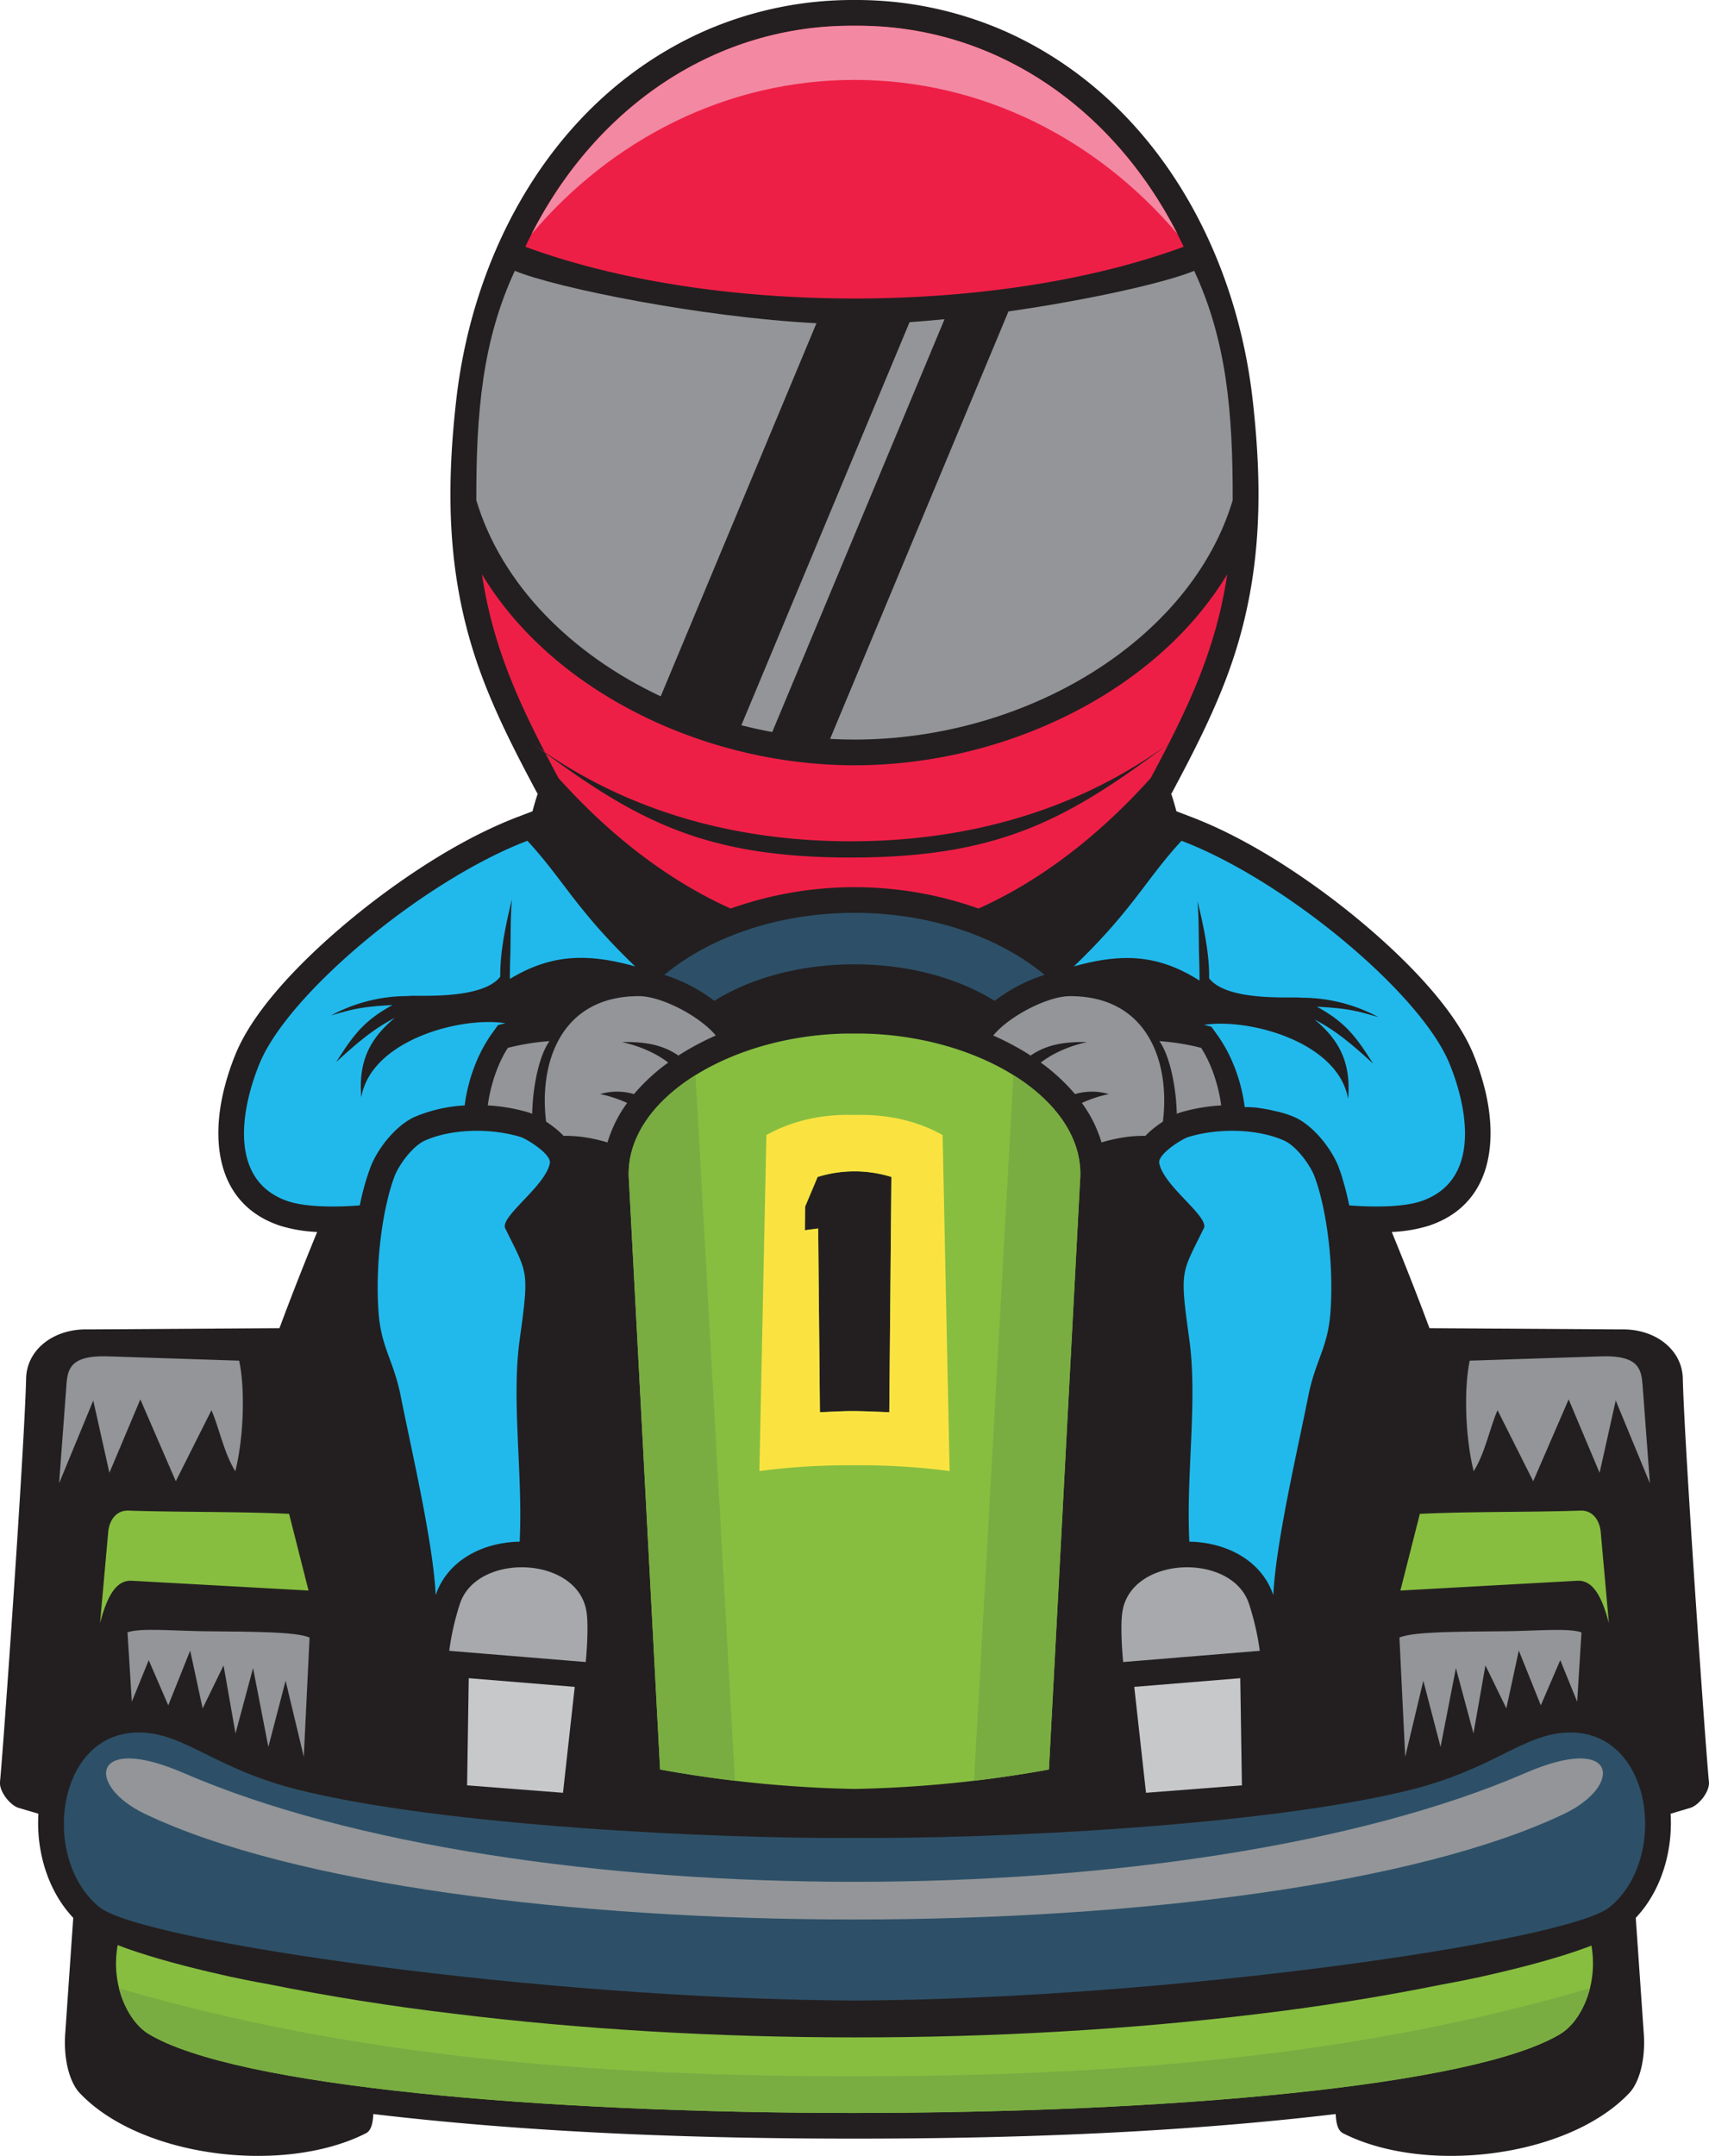 <svg xmlns="http://www.w3.org/2000/svg" viewBox="0 0 936.13 1180.61"><defs><style>.cls-1{fill:#231f20;}.cls-1,.cls-10,.cls-11,.cls-2,.cls-3,.cls-4,.cls-5,.cls-6,.cls-7,.cls-8,.cls-9{fill-rule:evenodd;}.cls-2{fill:#ee1f46;}.cls-3{fill:#2d5068;}.cls-4{fill:#939598;}.cls-5{fill:#21b9ec;}.cls-6{fill:#a7a9ac;}.cls-7{fill:#c7c8ca;}.cls-8{fill:#87be40;}.cls-9{fill:#fae341;}.cls-10{fill:#79ad42;}.cls-11{fill:#f388a2;}</style></defs><title>Zasób 2</title><g id="Warstwa_2" data-name="Warstwa 2"><g id="Pose_02" data-name="Pose 02"><path class="cls-1" d="M468.06,0a202.27,202.27,0,0,1,82.69,17.21c80.12,35.8,126,117.37,135.46,202.13,5.94,52.88,4.64,101-14.17,151.22-8.25,22-19.07,42.92-30.13,63.63l-.39.43c1.1,3.16,2,6.4,2.87,9.64l7.87,3c25.42,9.68,50.66,25.19,72.54,41.24,27.69,20.31,69,56.34,82.23,88.68a139.71,139.71,0,0,1,6.39,19.53c7.42,30.22,2.79,63.21-30.57,74.45a80.47,80.47,0,0,1-20.49,3.49c6.94,16.86,13.87,34.43,20.66,52.68l105.19.67c18.24-.4,33.19,10.87,33.57,26.85.89,37.62,12.63,204.76,14.31,220.83.57,5.38-5.58,12.93-10.11,14.29l-10.89,3.25c1.3,20.78-5.3,42.49-19.08,57l4.39,63.36c1.11,16.14-3.3,27.64-7.75,32.39-33.25,35.45-111.68,45.12-156.92,22.26-2.92-1.47-3.88-5.53-4.07-10.56q-11.43,1.36-22.81,2.54c-79.47,8.27-160.91,10.93-240.79,10.93s-161.31-2.66-240.78-10.93q-11.37-1.18-22.81-2.54c-.19,5-1.15,9.09-4.07,10.56-45.24,22.86-123.67,13.19-156.92-22.26-4.45-4.75-8.86-16.25-7.75-32.39l4.39-63.36c-13.78-14.53-20.38-36.24-19.08-57L10.15,990C5.62,988.61-.53,981.06,0,975.68c1.68-16.07,13.42-183.21,14.31-220.83.37-16,15.33-27.25,33.56-26.85l105.2-.67c6.79-18.25,13.72-35.82,20.66-52.68a80.47,80.47,0,0,1-20.49-3.49c-33.36-11.24-38-44.23-30.57-74.45a139.71,139.71,0,0,1,6.39-19.53c13.2-32.34,54.54-68.37,82.23-88.68,21.88-16.05,47.12-31.56,72.54-41.24l7.87-3c.84-3.24,1.77-6.48,2.87-9.64l-.39-.43c-11.06-20.71-21.88-41.6-30.13-63.63-18.81-50.24-20.11-98.34-14.17-151.22C259.43,134.58,305.26,53,385.38,17.21A202.26,202.26,0,0,1,468.06,0Z"/><path class="cls-2" d="M536,497.53c31-13.9,63.36-37,94.34-71.48,20.32-38,35.66-69.89,41.9-111.57-16.3,26.95-39.75,49-67,65.92-40.67,25.14-89.32,38.68-137.09,38.68S371.65,405.54,331,380.4c-27.29-16.87-50.74-39-67-65.92,6.24,41.68,21.58,73.55,41.9,111.57,31,34.5,63.34,57.58,94.34,71.48a202.79,202.79,0,0,1,135.77,0ZM648.37,135.14c-35-74.38-102.35-121.77-180.31-121-77.95-.72-145.27,46.67-180.3,121,55.76,20.46,121.59,28.33,180.3,28.33s124.56-7.88,180.31-28.33ZM466,460.7c59.78,0,121.36-14.65,175.07-54.1-55.5,41.54-92.63,63-175.07,63s-119.57-21.51-175.07-63C344.6,446.05,406.18,460.7,466,460.7Z"/><path class="cls-3" d="M468.06,528.07c29.93,0,57,7.65,76.76,20a90.88,90.88,0,0,1,27.39-14.24c-25.18-20.78-62.5-33.94-104.15-33.94s-79,13.16-104.14,33.94a91.11,91.11,0,0,1,27.39,14.24C411,535.72,438.14,528.07,468.06,528.07Z"/><path class="cls-4" d="M468.06,405c93.94,0,184.11-54.2,207.17-131.06.11-48.4-3.42-87.56-21.09-125.63-15.27,6.34-56.87,15.8-101.74,22.23L454.69,404.63c4.44.24,8.91.37,13.37.37Zm49.32-230.19L423,400.87q-8.55-1.58-16.91-3.71l92.14-220.74c6.28-.43,12.68-1,19.13-1.61ZM447.23,177C384.18,173.77,304.5,157.65,282,148.31c-17.68,38.07-21.2,77.23-21.09,125.63,13.9,46.35,52.21,84.44,101,107.39Z"/><path class="cls-5" d="M659.37,672.67c-12.34,25.3-13.25,22.05-7.89,61,4.61,33.43-1.87,74.05,0,110.57,19.85.32,39.4,9.92,46,29.23C698.77,845,711,793,716.63,764.5c3.86-19.47,10.79-26.58,12.15-46,2-28.73-2.76-58.45-8.76-74.33-2.24-5.91-9.68-16.53-16.83-19.67-14.15-6.22-35.16-7-52.15-1.9C647.76,623.53,634,632,635,637c2.5,12.75,27.56,29.25,24.42,35.7Zm-382.61,0c12.34,25.3,13.25,22.05,7.89,61-4.61,33.43,1.87,74.05,0,110.57-19.85.32-39.4,9.92-46,29.23C237.36,845,225.14,793,219.5,764.5c-3.86-19.47-10.79-26.58-12.15-46-2-28.73,2.76-58.45,8.76-74.33,2.24-5.91,9.68-16.53,16.83-19.67,14.15-6.22,35.16-7,52.15-1.9,3.28,1,17.07,9.42,16.09,14.41-2.5,12.75-27.56,29.25-24.42,35.7Zm71.17-143.44c-32.33-31-39.34-47.52-59.05-68.81C232.54,481.88,158,543.69,142.13,582.51c-11,27-16.14,64.59,15.64,75.3,8.51,2.87,23.17,3.52,39.31,2.27a137.43,137.43,0,0,1,5.86-20.93c3.91-10.34,14.13-23.1,24.34-27.59a81.62,81.62,0,0,1,27.26-6.21c1.85-14.71,7.4-29.07,15.26-39.85l3-4.17,4-1c-24.51-3.86-73.51,9.33-78.89,40.51-1.82-20.68,5.57-32.78,18.38-43.48-9.54,5.08-17.2,10.46-32.07,24.17,9.69-15.38,15.5-22.74,30.78-31.17-16.28.93-21.13,2-33.69,5.73a88.36,88.36,0,0,1,42.25-10.63c2.82-.81,40.21,2.6,50.47-10.62-.2-12.8,2.77-27.73,6.39-42.33-.94,10.75-.58,21.35-.93,31.89-.13,3.87-.2,7.75-.2,11.68,21.56-13,41-14.62,68.57-6.87Zm240.27,0c32.33-31,39.34-47.52,59-68.81C703.59,481.88,778.15,543.69,794,582.51c11,27,16.14,64.59-15.64,75.3-8.51,2.87-23.17,3.52-39.31,2.27l-.07-.35v-.06l-.21-1h0l-.08-.35-.14-.66v0l-.08-.34-.08-.35-.13-.59-.14-.61-.11-.49-.17-.72-.13-.53-.19-.77-.1-.4-.21-.86-.09-.34-.21-.81-.12-.45-.24-.88-.07-.23c-.08-.3-.17-.6-.25-.9l-.09-.31-.27-.92-.05-.18c-.1-.35-.21-.69-.31-1l0-.16-.31-1,0-.06v0h0c-.11-.35-.23-.7-.34-1l0-.11c-.24-.74-.49-1.46-.74-2.18h0l-.39-1.06,0-.07-.39-1.05c-3.91-10.34-14.13-23.1-24.34-27.59l-.84-.36,0,0-.81-.33-.08,0-.79-.31-.07,0c-.58-.22-1.15-.44-1.74-.64l-.05,0-.82-.29-.09,0-.78-.26-.16,0-.8-.25-.06,0-.85-.26-.14,0-.78-.22-.16,0-.77-.21-.14,0-.77-.2-.17,0-.77-.19-.25-.06-.74-.17-.23-.06-.7-.15-.22-.05-.71-.15-.26,0-.72-.14-.25-.05-.7-.13-.34-.06-.67-.12-.3-.05-.65-.1-.34-.06-.59-.09-.43-.06-.53-.07-.48-.07-.64-.08-.34,0-.59-.07-.43,0-.5,0-.63-.07-.29,0-.65-.06-.35,0-.67,0h0l-.45,0-.45,0-.45,0c-1.85-14.71-7.4-29.07-15.26-39.85l-3-4.17-4-1c24.5-3.86,73.51,9.33,78.89,40.51,1.82-20.68-5.57-32.78-18.38-43.48,9.54,5.08,17.2,10.46,32.07,24.17-9.69-15.38-15.5-22.74-30.78-31.17,16.28.93,21.13,2,33.69,5.73a88.36,88.36,0,0,0-42.25-10.63c-2.82-.81-40.21,2.6-50.47-10.62.2-12.8-2.77-27.73-6.39-42.33.94,10.75.58,21.35.93,31.89.13,3.87.2,7.75.2,11.68C635.21,523.15,615.73,521.48,588.2,529.23Z"/><path class="cls-6" d="M690.07,904a146.64,146.64,0,0,0-6-26c-9.55-28-64.58-26-69.26,4.64-1,6.29-.46,18.41.42,27.51L690.07,904Zm-444,0A146.64,146.64,0,0,1,252,878c9.54-28,64.58-26,69.26,4.64,1,6.29.46,18.41-.42,27.51Z"/><path class="cls-7" d="M679.37,919l-58.06,4.75,6.43,58,52.53-4.07-.9-58.67Zm-422.61,0,58.06,4.75-6.43,58-52.53-4.07Z"/><path class="cls-4" d="M36.37,758.74l-4,53.52,18.72-45.34,8.84,39.6,16.94-40.21,19.42,44.82,19.54-38.89c4.09,9.18,6.73,23.3,13.08,33.46C134,785,134,758.45,131,745.11l-71.91-2.35c-20.72-.68-22.08,7-22.76,16Zm863.39,0,4,53.52-18.72-45.34-8.84,39.6-16.94-40.21-19.42,44.82-19.54-38.89c-4.09,9.18-6.73,23.3-13.08,33.46-5.1-20.66-5.08-47.25-2.16-60.59L877,742.76c20.72-.68,22.08,7,22.76,16ZM866.29,893.87l-2.37,38-9.26-22.75L844,933.85l-12.05-30-6.83,31.66L813.67,912l-6.56,37.25-9.61-35.78-8.41,43.15-9.44-36.23L769.73,962l-3.17-65.24c7.36-3.38,33.81-3.2,58.13-3.48,17.75-.21,34.36-1.85,41.6.62Zm-796.45,0,2.37,38,9.26-22.75,10.7,24.75,12-30,6.83,31.66L122.46,912,129,949.25l9.61-35.78L147,956.62l9.44-36.23L166.4,962l3.17-65.24c-7.36-3.38-33.81-3.2-58.13-3.48C93.69,893,77.07,891.4,69.84,893.87Z"/><path class="cls-4" d="M299.13,614.13c-4-32.24,8.15-68.66,50.87-68.63,12.31,0,33.4,11,42.08,21.56a150.21,150.21,0,0,0-14.66,7.42c-2,1.13-3.91,2.32-5.83,3.57-9.38-6.54-19.9-7.58-30.9-7.41,10.68,2.42,18.9,6.37,25.35,11.22a105.38,105.38,0,0,0-18.76,17.27,33,33,0,0,0-18.53,0A68.47,68.47,0,0,1,343.52,604a70.52,70.52,0,0,0-10.76,21.62A86.73,86.73,0,0,0,321.61,623a72.31,72.31,0,0,0-12.92-1,45.19,45.19,0,0,0-5.95-5.25c-1.07-.8-2.3-1.67-3.61-2.53Zm337.87,0c4-32.24-8.15-68.66-50.87-68.63-12.31,0-33.41,11-42.08,21.56a150.21,150.21,0,0,1,14.66,7.42c2,1.13,3.91,2.32,5.83,3.57,9.38-6.54,19.9-7.58,30.9-7.41-10.68,2.42-18.9,6.37-25.35,11.22a105.38,105.38,0,0,1,18.76,17.27,33,33,0,0,1,18.53,0A68.47,68.47,0,0,0,592.61,604a70.52,70.52,0,0,1,10.76,21.62A86.73,86.73,0,0,1,614.52,623a72.24,72.24,0,0,1,12.92-1,44.56,44.56,0,0,1,5.95-5.25c1.07-.8,2.3-1.67,3.61-2.53Zm-1.87-44a129.3,129.3,0,0,1,22.81,3.69c5.19,8,9.38,19.52,11,31.52a97.84,97.84,0,0,0-22,3.74,21.45,21.45,0,0,0-2.33.85c-.45-16.42-4.27-32.47-9.56-39.8Zm-334.13,0a129.3,129.3,0,0,0-22.81,3.69c-5.19,8-9.38,19.52-11,31.52a97.84,97.84,0,0,1,22,3.74,21.45,21.45,0,0,1,2.33.85C291.89,593.49,295.71,577.44,301,570.11Z"/><path class="cls-8" d="M871.67,1065.14c4,21.94-5.81,41.86-16.72,48.53-94.76,57.88-679,57.88-773.77,0-10.91-6.67-20.74-26.59-16.72-48.53,1.19.47,2.41.93,3.65,1.38l0,0c2.09.76,4.25,1.52,6.47,2.25h0c16.45,5.49,36,10.25,51.67,13.72h0l1.19.26.24,0,3.45.75.08,0,2.32.5,1.14.24.19,0,.93.2.53.11.56.12.86.18.21,0,1,.22.11,0,.91.18.42.09.57.12.72.14.24,0,.94.2H143l.85.17.33.07.55.11.58.12.26,0,.81.16c33.4,6.75,67.53,12.17,101.74,16.23C388.1,1120,548,1120,688,1103c34.21-4.06,68.34-9.48,101.74-16.23l.81-.16.26,0,.58-.12.55-.11.33-.07.85-.17h0l.94-.2.24,0,.72-.14.57-.12.42-.09.9-.18.12,0,1.05-.22.21,0,.86-.18.56-.12.53-.11.93-.2.19,0,1.14-.24,2.32-.5.08,0,3.45-.75.24,0,1.19-.26h0c15.66-3.47,35.21-8.23,51.67-13.72h0c2.22-.73,4.38-1.49,6.46-2.25l.06,0c1.24-.45,2.46-.91,3.65-1.38Zm-740.39,18.45,2.32.5Z"/><path class="cls-3" d="M468.06,1006.46c74.84.64,226.27-6.53,305.35-26.52,45-11.38,60.86-30.35,85.28-31.18,46.63-1.58,55.71,69,23,95.61-23.19,18.84-242.21,50.36-413.62,51.16-171.4-.8-390.42-32.32-413.61-51.16-32.72-26.57-23.64-97.19,23-95.61,24.42.83,40.28,19.8,85.28,31.18C241.8,999.93,393.22,1007.1,468.06,1006.46Z"/><path class="cls-4" d="M835.6,970.9c50.83-22,53.55,6.92,21.18,22.38-161.56,77.14-615.87,77.14-777.43,0C47,977.82,49.7,948.9,100.53,970.9,284.12,1050.37,652,1050.37,835.6,970.9Z"/><path class="cls-8" d="M468.06,566c1.66,0,3.32,0,5,0,64.77,1.35,121.89,37.24,118.59,80.34L574.57,969a664.51,664.51,0,0,1-106.51,10.64A664.5,664.5,0,0,1,361.56,969L344.5,646.33c-3.3-43.1,53.82-79,118.59-80.34,1.66,0,3.31,0,5,0ZM169,871l-10.65-42c-28.53-1.34-59.5-.83-88-1.78-6.77-.22-10.51,5.44-11.07,11.69l-4.49,50c3.88-14.85,8.83-23.75,17.39-23.27L169,871Zm598.09,0,10.65-42c28.53-1.34,59.5-.83,88-1.78,6.77-.22,10.5,5.44,11.07,11.69l4.49,50c-3.88-14.85-8.83-23.75-17.39-23.27L767.11,871ZM488.27,644.51a68.24,68.24,0,0,0-40.41,0L441,660.79l-.12,12.89,7.29-.95.95,100.6c5.5-.16,12.23-.67,19-.61s13.5.45,19,.61Z"/><path class="cls-9" d="M468.06,610.57c17.19-.56,34.07,3,48.27,11l3.84,184a372.72,372.72,0,0,0-52.11-3.16,372.58,372.58,0,0,0-52.1,3.16l3.84-184c14.2-8,31.08-11.6,48.26-11Zm20.21,33.94a68.24,68.24,0,0,0-40.41,0L441,660.79l-.12,12.89,7.29-.95.95,100.6c5.5-.16,12.23-.67,19-.61s13.5.45,19,.61Z"/><path class="cls-10" d="M402.59,975.17c-13.57-1.6-27.22-3.64-41-6.16L344.5,646.33c-1.72-22.42,12.92-42.88,36.46-57.55l21.63,386.39Zm65.47,181.91c-169.75,0-339.5-14.47-386.88-43.41-6.73-4.12-13.06-13.28-16-24.86C194,1126.53,326.77,1137,468.06,1137s274.12-10.5,402.85-48.22c-2.9,11.58-9.23,20.74-16,24.86-47.38,28.94-217.13,43.41-386.89,43.41Zm65.48-181.91c13.57-1.6,27.22-3.64,41-6.16l17.06-322.68c1.71-22.42-12.92-42.88-36.46-57.55Z"/><path class="cls-11" d="M645,128.16C609.07,57.81,543.55,13.4,468.06,14.09c-75.48-.69-141,43.72-176.88,114.06,43.93-51.87,106.91-84.39,176.88-84.39S601,76.28,645,128.16Z"/></g></g></svg>
